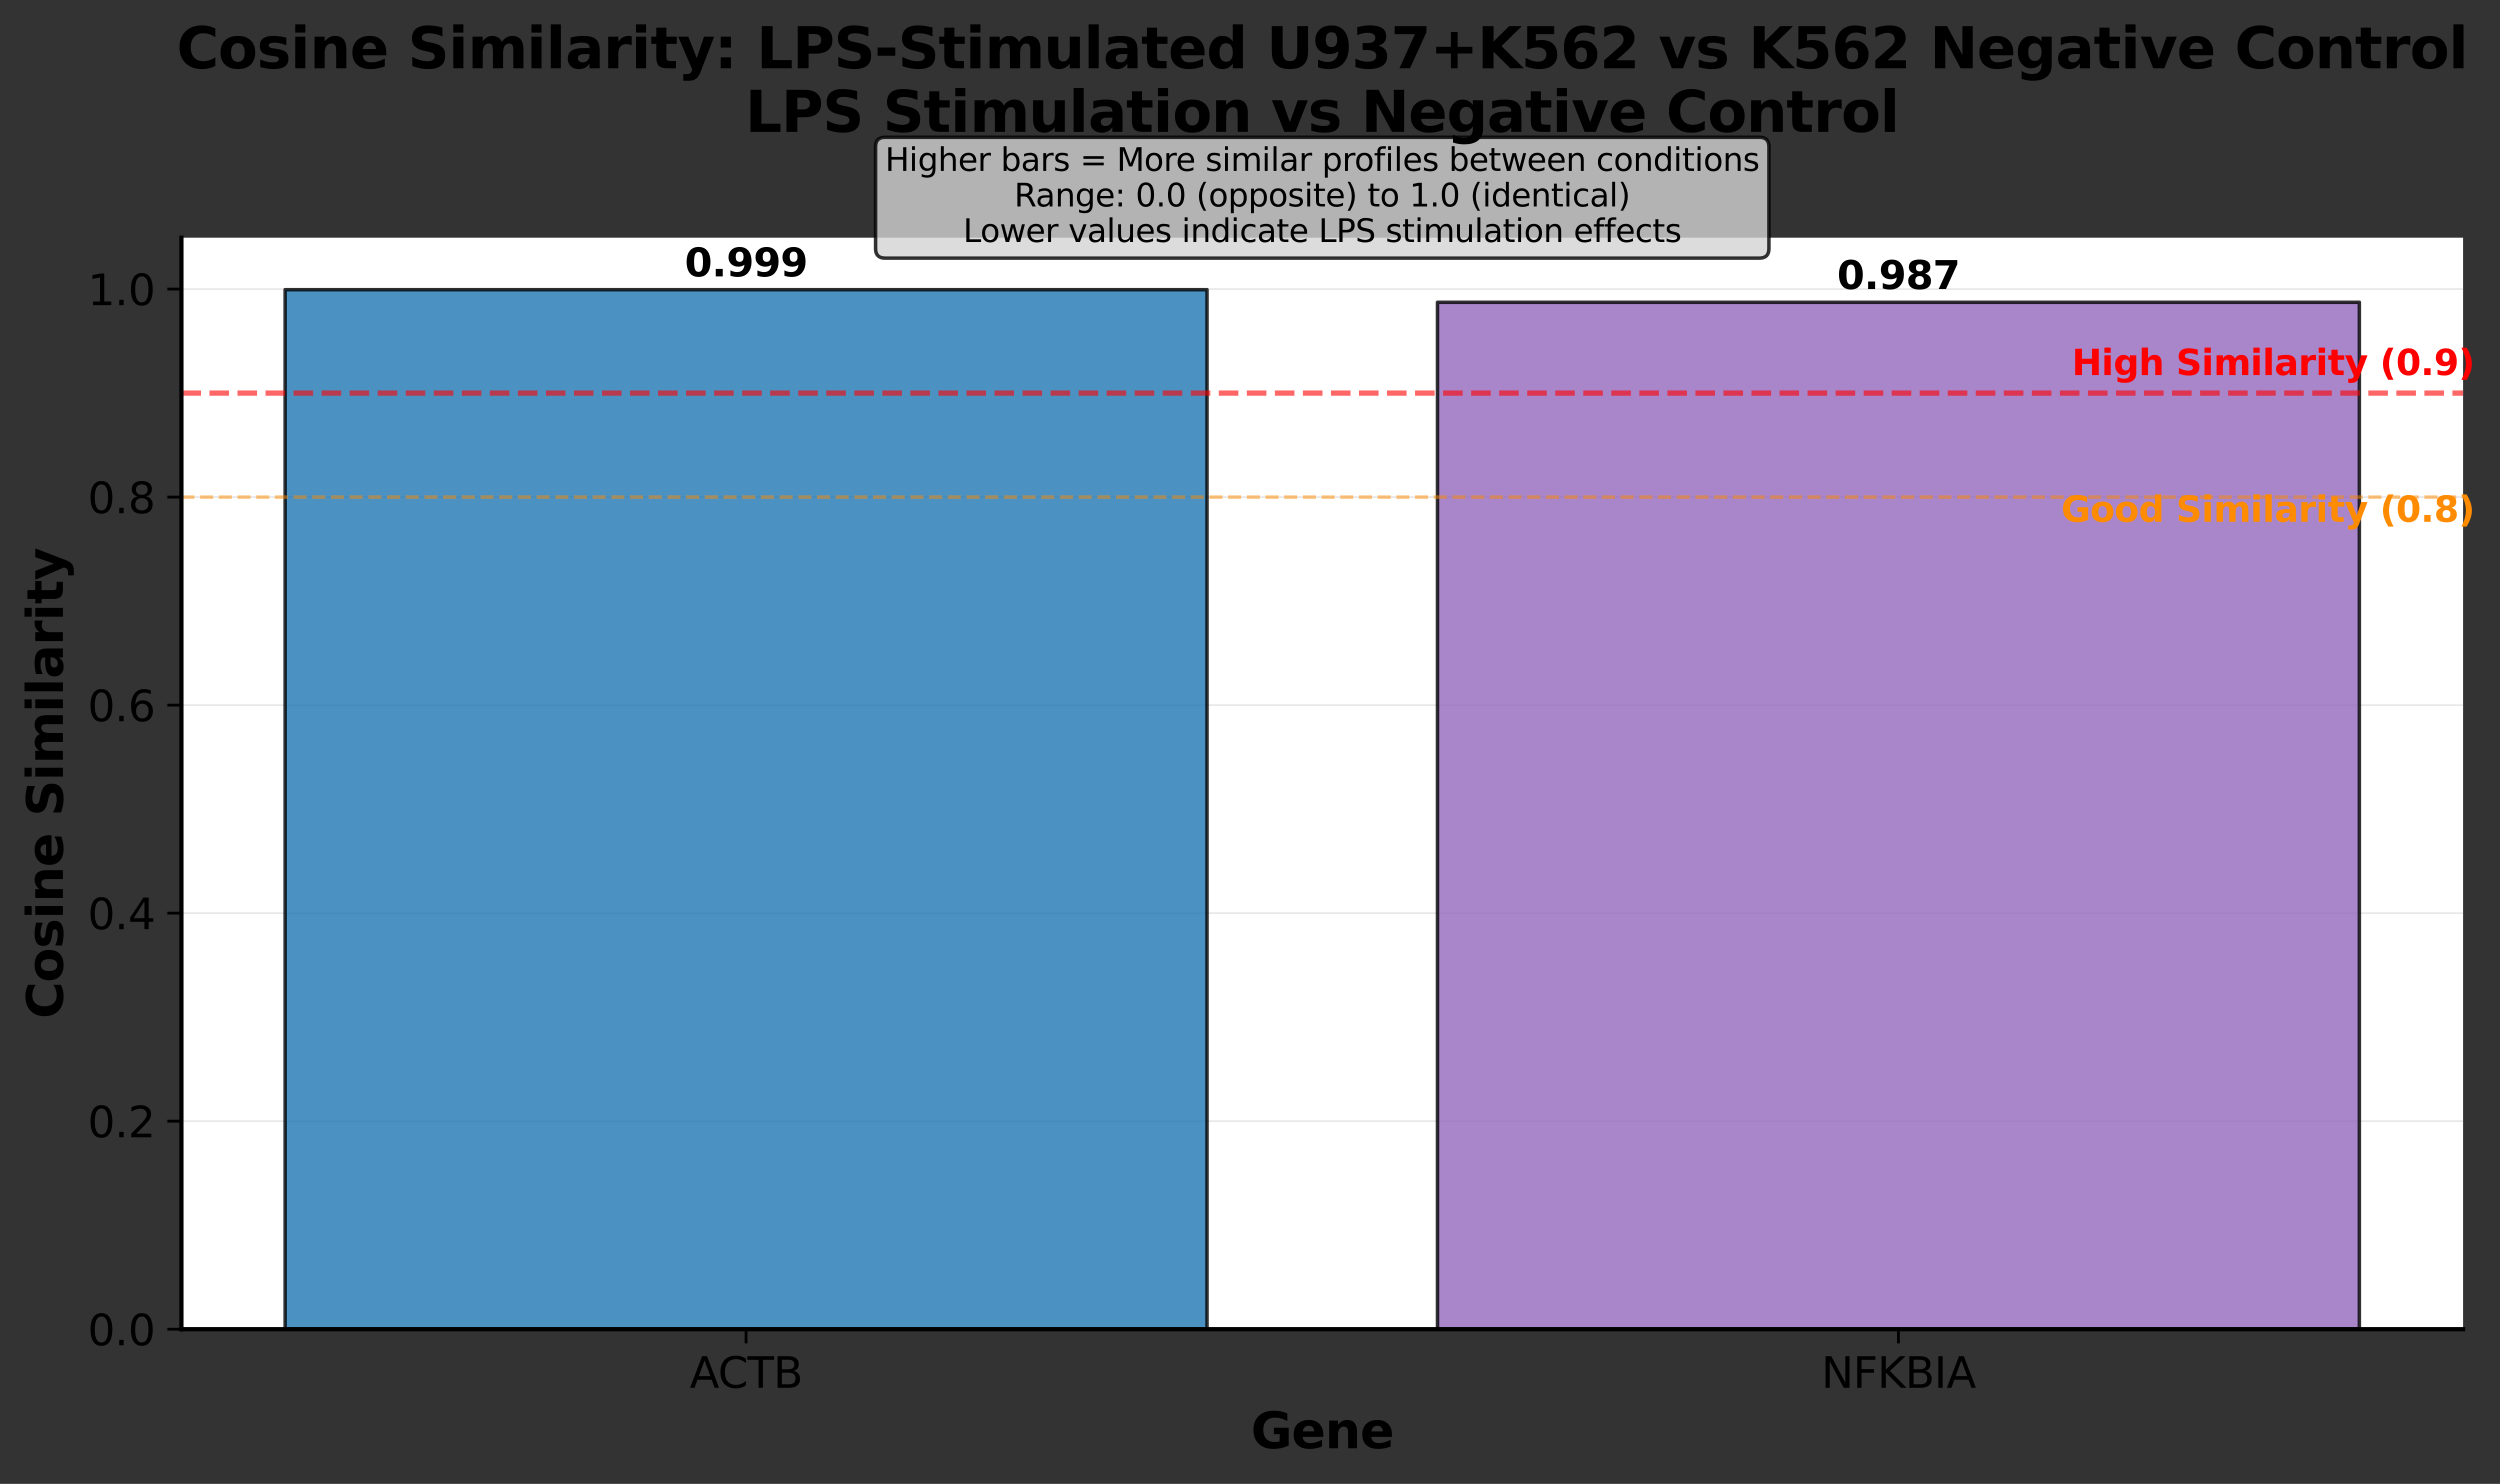<?xml version="1.0" encoding="utf-8" standalone="no"?>
<!DOCTYPE svg PUBLIC "-//W3C//DTD SVG 1.1//EN"
  "http://www.w3.org/Graphics/SVG/1.1/DTD/svg11.dtd">
<svg height="420.762pt" version="1.1" viewBox="0 0 708.882 420.762" width="708.882pt" xmlns="http://www.w3.org/2000/svg" xmlns:xlink="http://www.w3.org/1999/xlink">
 <rect x="0" y="0" width="708.882" height="420.762" fill="#333333" stroke="none"/>
 <defs>
  <style type="text/css">*{stroke-linecap:butt;stroke-linejoin:round;}</style>
 </defs>
 <g id="figure_1">
  <g id="patch_1">
   <path d="M 0 420.762 
L 708.882 420.762 
L 708.882 0 
L 0 0 
z
" style="fill:none;"/>
  </g>
  <g id="axes_1">
   <g id="patch_2">
    <path d="M 51.443 376.899 
L 698.414 376.899 
L 698.414 67.399 
L 51.443 67.399 
z
" style="fill:#ffffff;"/>
   </g>
   <g id="matplotlib.axis_1">
    <g id="xtick_1">
     <g id="line2d_1">
      <defs>
       <path d="M 0 0 
L 0 4 
" id="m56908aa2cc" style="stroke:#000000;stroke-width:0.8;"/>
      </defs>
      <g>
       <use style="stroke:#000000;stroke-width:0.8;" x="211.552" xlink:href="#m56908aa2cc" y="376.899"/>
      </g>
     </g>
     <g id="text_1">
      <!-- ACTB -->
      <g transform="translate(195.581 393.517)scale(0.12 -0.12)">
       <defs>
        <path d="M 2188 4044 
L 1331 1722 
L 3047 1722 
L 2188 4044 
z
M 1831 4666 
L 2547 4666 
L 4325 0 
L 3669 0 
L 3244 1197 
L 1141 1197 
L 716 0 
L 50 0 
L 1831 4666 
z
" id="DejaVuSans-41" transform="scale(0.016)"/>
        <path d="M 4122 4306 
L 4122 3641 
Q 3803 3938 3442 4084 
Q 3081 4231 2675 4231 
Q 1875 4231 1450 3742 
Q 1025 3253 1025 2328 
Q 1025 1406 1450 917 
Q 1875 428 2675 428 
Q 3081 428 3442 575 
Q 3803 722 4122 1019 
L 4122 359 
Q 3791 134 3420 21 
Q 3050 -91 2638 -91 
Q 1578 -91 968 557 
Q 359 1206 359 2328 
Q 359 3453 968 4101 
Q 1578 4750 2638 4750 
Q 3056 4750 3426 4639 
Q 3797 4528 4122 4306 
z
" id="DejaVuSans-43" transform="scale(0.016)"/>
        <path d="M -19 4666 
L 3928 4666 
L 3928 4134 
L 2272 4134 
L 2272 0 
L 1638 0 
L 1638 4134 
L -19 4134 
L -19 4666 
z
" id="DejaVuSans-54" transform="scale(0.016)"/>
        <path d="M 1259 2228 
L 1259 519 
L 2272 519 
Q 2781 519 3026 730 
Q 3272 941 3272 1375 
Q 3272 1813 3026 2020 
Q 2781 2228 2272 2228 
L 1259 2228 
z
M 1259 4147 
L 1259 2741 
L 2194 2741 
Q 2656 2741 2882 2914 
Q 3109 3088 3109 3444 
Q 3109 3797 2882 3972 
Q 2656 4147 2194 4147 
L 1259 4147 
z
M 628 4666 
L 2241 4666 
Q 2963 4666 3353 4366 
Q 3744 4066 3744 3513 
Q 3744 3084 3544 2831 
Q 3344 2578 2956 2516 
Q 3422 2416 3680 2098 
Q 3938 1781 3938 1306 
Q 3938 681 3513 340 
Q 3088 0 2303 0 
L 628 0 
L 628 4666 
z
" id="DejaVuSans-42" transform="scale(0.016)"/>
       </defs>
       <use xlink:href="#DejaVuSans-41"/>
       <use x="66.658" xlink:href="#DejaVuSans-43"/>
       <use x="136.482" xlink:href="#DejaVuSans-54"/>
       <use x="197.566" xlink:href="#DejaVuSans-42"/>
      </g>
     </g>
    </g>
    <g id="xtick_2">
     <g id="line2d_2">
      <g>
       <use style="stroke:#000000;stroke-width:0.8;" x="538.305" xlink:href="#m56908aa2cc" y="376.899"/>
      </g>
     </g>
     <g id="text_2">
      <!-- NFKBIA -->
      <g transform="translate(516.44 393.517)scale(0.12 -0.12)">
       <defs>
        <path d="M 628 4666 
L 1478 4666 
L 3547 763 
L 3547 4666 
L 4159 4666 
L 4159 0 
L 3309 0 
L 1241 3903 
L 1241 0 
L 628 0 
L 628 4666 
z
" id="DejaVuSans-4e" transform="scale(0.016)"/>
        <path d="M 628 4666 
L 3309 4666 
L 3309 4134 
L 1259 4134 
L 1259 2759 
L 3109 2759 
L 3109 2228 
L 1259 2228 
L 1259 0 
L 628 0 
L 628 4666 
z
" id="DejaVuSans-46" transform="scale(0.016)"/>
        <path d="M 628 4666 
L 1259 4666 
L 1259 2694 
L 3353 4666 
L 4166 4666 
L 1850 2491 
L 4331 0 
L 3500 0 
L 1259 2247 
L 1259 0 
L 628 0 
L 628 4666 
z
" id="DejaVuSans-4b" transform="scale(0.016)"/>
        <path d="M 628 4666 
L 1259 4666 
L 1259 0 
L 628 0 
L 628 4666 
z
" id="DejaVuSans-49" transform="scale(0.016)"/>
       </defs>
       <use xlink:href="#DejaVuSans-4e"/>
       <use x="74.805" xlink:href="#DejaVuSans-46"/>
       <use x="132.324" xlink:href="#DejaVuSans-4b"/>
       <use x="197.9" xlink:href="#DejaVuSans-42"/>
       <use x="266.504" xlink:href="#DejaVuSans-49"/>
       <use x="295.996" xlink:href="#DejaVuSans-41"/>
      </g>
     </g>
    </g>
    <g id="text_3">
     <!-- Gene -->
     <g transform="translate(354.704 410.651)scale(0.14 -0.14)">
      <defs>
       <path d="M 4781 347 
Q 4331 128 3847 18 
Q 3363 -91 2847 -91 
Q 1681 -91 1000 561 
Q 319 1213 319 2328 
Q 319 3456 1012 4103 
Q 1706 4750 2913 4750 
Q 3378 4750 3804 4662 
Q 4231 4575 4609 4403 
L 4609 3438 
Q 4219 3659 3833 3768 
Q 3447 3878 3059 3878 
Q 2341 3878 1952 3476 
Q 1563 3075 1563 2328 
Q 1563 1588 1938 1184 
Q 2313 781 3003 781 
Q 3191 781 3352 804 
Q 3513 828 3641 878 
L 3641 1784 
L 2906 1784 
L 2906 2591 
L 4781 2591 
L 4781 347 
z
" id="DejaVuSans-Bold-47" transform="scale(0.016)"/>
       <path d="M 4031 1759 
L 4031 1441 
L 1416 1441 
Q 1456 1047 1700 850 
Q 1944 653 2381 653 
Q 2734 653 3104 758 
Q 3475 863 3866 1075 
L 3866 213 
Q 3469 63 3072 -14 
Q 2675 -91 2278 -91 
Q 1328 -91 801 392 
Q 275 875 275 1747 
Q 275 2603 792 3093 
Q 1309 3584 2216 3584 
Q 3041 3584 3536 3087 
Q 4031 2591 4031 1759 
z
M 2881 2131 
Q 2881 2450 2695 2645 
Q 2509 2841 2209 2841 
Q 1884 2841 1681 2658 
Q 1478 2475 1428 2131 
L 2881 2131 
z
" id="DejaVuSans-Bold-65" transform="scale(0.016)"/>
       <path d="M 4056 2131 
L 4056 0 
L 2931 0 
L 2931 347 
L 2931 1631 
Q 2931 2084 2911 2256 
Q 2891 2428 2841 2509 
Q 2775 2619 2662 2680 
Q 2550 2741 2406 2741 
Q 2056 2741 1856 2470 
Q 1656 2200 1656 1722 
L 1656 0 
L 538 0 
L 538 3500 
L 1656 3500 
L 1656 2988 
Q 1909 3294 2193 3439 
Q 2478 3584 2822 3584 
Q 3428 3584 3742 3212 
Q 4056 2841 4056 2131 
z
" id="DejaVuSans-Bold-6e" transform="scale(0.016)"/>
      </defs>
      <use xlink:href="#DejaVuSans-Bold-47"/>
      <use x="82.08" xlink:href="#DejaVuSans-Bold-65"/>
      <use x="149.902" xlink:href="#DejaVuSans-Bold-6e"/>
      <use x="221.094" xlink:href="#DejaVuSans-Bold-65"/>
     </g>
    </g>
   </g>
   <g id="matplotlib.axis_2">
    <g id="ytick_1">
     <g id="line2d_3">
      <path clip-path="url(#pff74377d88)" d="M 51.443 376.899 
L 698.414 376.899 
" style="fill:none;stroke:#b0b0b0;stroke-linecap:square;stroke-opacity:0.3;stroke-width:0.5;"/>
     </g>
     <g id="line2d_4">
      <defs>
       <path d="M 0 0 
L -4 0 
" id="mc4cd20f48a" style="stroke:#000000;stroke-width:0.8;"/>
      </defs>
      <g>
       <use style="stroke:#000000;stroke-width:0.8;" x="51.443" xlink:href="#mc4cd20f48a" y="376.899"/>
      </g>
     </g>
     <g id="text_4">
      <!-- 0.0 -->
      <g transform="translate(24.859 381.458)scale(0.12 -0.12)">
       <defs>
        <path d="M 2034 4250 
Q 1547 4250 1301 3770 
Q 1056 3291 1056 2328 
Q 1056 1369 1301 889 
Q 1547 409 2034 409 
Q 2525 409 2770 889 
Q 3016 1369 3016 2328 
Q 3016 3291 2770 3770 
Q 2525 4250 2034 4250 
z
M 2034 4750 
Q 2819 4750 3233 4129 
Q 3647 3509 3647 2328 
Q 3647 1150 3233 529 
Q 2819 -91 2034 -91 
Q 1250 -91 836 529 
Q 422 1150 422 2328 
Q 422 3509 836 4129 
Q 1250 4750 2034 4750 
z
" id="DejaVuSans-30" transform="scale(0.016)"/>
        <path d="M 684 794 
L 1344 794 
L 1344 0 
L 684 0 
L 684 794 
z
" id="DejaVuSans-2e" transform="scale(0.016)"/>
       </defs>
       <use xlink:href="#DejaVuSans-30"/>
       <use x="63.623" xlink:href="#DejaVuSans-2e"/>
       <use x="95.41" xlink:href="#DejaVuSans-30"/>
      </g>
     </g>
    </g>
    <g id="ytick_2">
     <g id="line2d_5">
      <path clip-path="url(#pff74377d88)" d="M 51.443 317.912 
L 698.414 317.912 
" style="fill:none;stroke:#b0b0b0;stroke-linecap:square;stroke-opacity:0.3;stroke-width:0.5;"/>
     </g>
     <g id="line2d_6">
      <g>
       <use style="stroke:#000000;stroke-width:0.8;" x="51.443" xlink:href="#mc4cd20f48a" y="317.912"/>
      </g>
     </g>
     <g id="text_5">
      <!-- 0.2 -->
      <g transform="translate(24.859 322.471)scale(0.12 -0.12)">
       <defs>
        <path d="M 1228 531 
L 3431 531 
L 3431 0 
L 469 0 
L 469 531 
Q 828 903 1448 1529 
Q 2069 2156 2228 2338 
Q 2531 2678 2651 2914 
Q 2772 3150 2772 3378 
Q 2772 3750 2511 3984 
Q 2250 4219 1831 4219 
Q 1534 4219 1204 4116 
Q 875 4013 500 3803 
L 500 4441 
Q 881 4594 1212 4672 
Q 1544 4750 1819 4750 
Q 2544 4750 2975 4387 
Q 3406 4025 3406 3419 
Q 3406 3131 3298 2873 
Q 3191 2616 2906 2266 
Q 2828 2175 2409 1742 
Q 1991 1309 1228 531 
z
" id="DejaVuSans-32" transform="scale(0.016)"/>
       </defs>
       <use xlink:href="#DejaVuSans-30"/>
       <use x="63.623" xlink:href="#DejaVuSans-2e"/>
       <use x="95.41" xlink:href="#DejaVuSans-32"/>
      </g>
     </g>
    </g>
    <g id="ytick_3">
     <g id="line2d_7">
      <path clip-path="url(#pff74377d88)" d="M 51.443 258.925 
L 698.414 258.925 
" style="fill:none;stroke:#b0b0b0;stroke-linecap:square;stroke-opacity:0.3;stroke-width:0.5;"/>
     </g>
     <g id="line2d_8">
      <g>
       <use style="stroke:#000000;stroke-width:0.8;" x="51.443" xlink:href="#mc4cd20f48a" y="258.925"/>
      </g>
     </g>
     <g id="text_6">
      <!-- 0.4 -->
      <g transform="translate(24.859 263.484)scale(0.12 -0.12)">
       <defs>
        <path d="M 2419 4116 
L 825 1625 
L 2419 1625 
L 2419 4116 
z
M 2253 4666 
L 3047 4666 
L 3047 1625 
L 3713 1625 
L 3713 1100 
L 3047 1100 
L 3047 0 
L 2419 0 
L 2419 1100 
L 313 1100 
L 313 1709 
L 2253 4666 
z
" id="DejaVuSans-34" transform="scale(0.016)"/>
       </defs>
       <use xlink:href="#DejaVuSans-30"/>
       <use x="63.623" xlink:href="#DejaVuSans-2e"/>
       <use x="95.41" xlink:href="#DejaVuSans-34"/>
      </g>
     </g>
    </g>
    <g id="ytick_4">
     <g id="line2d_9">
      <path clip-path="url(#pff74377d88)" d="M 51.443 199.938 
L 698.414 199.938 
" style="fill:none;stroke:#b0b0b0;stroke-linecap:square;stroke-opacity:0.3;stroke-width:0.5;"/>
     </g>
     <g id="line2d_10">
      <g>
       <use style="stroke:#000000;stroke-width:0.8;" x="51.443" xlink:href="#mc4cd20f48a" y="199.938"/>
      </g>
     </g>
     <g id="text_7">
      <!-- 0.6 -->
      <g transform="translate(24.859 204.497)scale(0.12 -0.12)">
       <defs>
        <path d="M 2113 2584 
Q 1688 2584 1439 2293 
Q 1191 2003 1191 1497 
Q 1191 994 1439 701 
Q 1688 409 2113 409 
Q 2538 409 2786 701 
Q 3034 994 3034 1497 
Q 3034 2003 2786 2293 
Q 2538 2584 2113 2584 
z
M 3366 4563 
L 3366 3988 
Q 3128 4100 2886 4159 
Q 2644 4219 2406 4219 
Q 1781 4219 1451 3797 
Q 1122 3375 1075 2522 
Q 1259 2794 1537 2939 
Q 1816 3084 2150 3084 
Q 2853 3084 3261 2657 
Q 3669 2231 3669 1497 
Q 3669 778 3244 343 
Q 2819 -91 2113 -91 
Q 1303 -91 875 529 
Q 447 1150 447 2328 
Q 447 3434 972 4092 
Q 1497 4750 2381 4750 
Q 2619 4750 2861 4703 
Q 3103 4656 3366 4563 
z
" id="DejaVuSans-36" transform="scale(0.016)"/>
       </defs>
       <use xlink:href="#DejaVuSans-30"/>
       <use x="63.623" xlink:href="#DejaVuSans-2e"/>
       <use x="95.41" xlink:href="#DejaVuSans-36"/>
      </g>
     </g>
    </g>
    <g id="ytick_5">
     <g id="line2d_11">
      <path clip-path="url(#pff74377d88)" d="M 51.443 140.952 
L 698.414 140.952 
" style="fill:none;stroke:#b0b0b0;stroke-linecap:square;stroke-opacity:0.3;stroke-width:0.5;"/>
     </g>
     <g id="line2d_12">
      <g>
       <use style="stroke:#000000;stroke-width:0.8;" x="51.443" xlink:href="#mc4cd20f48a" y="140.952"/>
      </g>
     </g>
     <g id="text_8">
      <!-- 0.8 -->
      <g transform="translate(24.859 145.511)scale(0.12 -0.12)">
       <defs>
        <path d="M 2034 2216 
Q 1584 2216 1326 1975 
Q 1069 1734 1069 1313 
Q 1069 891 1326 650 
Q 1584 409 2034 409 
Q 2484 409 2743 651 
Q 3003 894 3003 1313 
Q 3003 1734 2745 1975 
Q 2488 2216 2034 2216 
z
M 1403 2484 
Q 997 2584 770 2862 
Q 544 3141 544 3541 
Q 544 4100 942 4425 
Q 1341 4750 2034 4750 
Q 2731 4750 3128 4425 
Q 3525 4100 3525 3541 
Q 3525 3141 3298 2862 
Q 3072 2584 2669 2484 
Q 3125 2378 3379 2068 
Q 3634 1759 3634 1313 
Q 3634 634 3220 271 
Q 2806 -91 2034 -91 
Q 1263 -91 848 271 
Q 434 634 434 1313 
Q 434 1759 690 2068 
Q 947 2378 1403 2484 
z
M 1172 3481 
Q 1172 3119 1398 2916 
Q 1625 2713 2034 2713 
Q 2441 2713 2670 2916 
Q 2900 3119 2900 3481 
Q 2900 3844 2670 4047 
Q 2441 4250 2034 4250 
Q 1625 4250 1398 4047 
Q 1172 3844 1172 3481 
z
" id="DejaVuSans-38" transform="scale(0.016)"/>
       </defs>
       <use xlink:href="#DejaVuSans-30"/>
       <use x="63.623" xlink:href="#DejaVuSans-2e"/>
       <use x="95.41" xlink:href="#DejaVuSans-38"/>
      </g>
     </g>
    </g>
    <g id="ytick_6">
     <g id="line2d_13">
      <path clip-path="url(#pff74377d88)" d="M 51.443 81.965 
L 698.414 81.965 
" style="fill:none;stroke:#b0b0b0;stroke-linecap:square;stroke-opacity:0.3;stroke-width:0.5;"/>
     </g>
     <g id="line2d_14">
      <g>
       <use style="stroke:#000000;stroke-width:0.8;" x="51.443" xlink:href="#mc4cd20f48a" y="81.965"/>
      </g>
     </g>
     <g id="text_9">
      <!-- 1.0 -->
      <g transform="translate(24.859 86.524)scale(0.12 -0.12)">
       <defs>
        <path d="M 794 531 
L 1825 531 
L 1825 4091 
L 703 3866 
L 703 4441 
L 1819 4666 
L 2450 4666 
L 2450 531 
L 3481 531 
L 3481 0 
L 794 0 
L 794 531 
z
" id="DejaVuSans-31" transform="scale(0.016)"/>
       </defs>
       <use xlink:href="#DejaVuSans-31"/>
       <use x="63.623" xlink:href="#DejaVuSans-2e"/>
       <use x="95.41" xlink:href="#DejaVuSans-30"/>
      </g>
     </g>
    </g>
    <g id="text_10">
     <!-- Cosine Similarity -->
     <g transform="translate(17.838 288.848)rotate(-90)scale(0.14 -0.14)">
      <defs>
       <path d="M 4288 256 
Q 3956 84 3597 -3 
Q 3238 -91 2847 -91 
Q 1681 -91 1000 561 
Q 319 1213 319 2328 
Q 319 3447 1000 4098 
Q 1681 4750 2847 4750 
Q 3238 4750 3597 4662 
Q 3956 4575 4288 4403 
L 4288 3438 
Q 3953 3666 3628 3772 
Q 3303 3878 2944 3878 
Q 2300 3878 1931 3465 
Q 1563 3053 1563 2328 
Q 1563 1606 1931 1193 
Q 2300 781 2944 781 
Q 3303 781 3628 887 
Q 3953 994 4288 1222 
L 4288 256 
z
" id="DejaVuSans-Bold-43" transform="scale(0.016)"/>
       <path d="M 2203 2784 
Q 1831 2784 1636 2517 
Q 1441 2250 1441 1747 
Q 1441 1244 1636 976 
Q 1831 709 2203 709 
Q 2569 709 2762 976 
Q 2956 1244 2956 1747 
Q 2956 2250 2762 2517 
Q 2569 2784 2203 2784 
z
M 2203 3584 
Q 3106 3584 3614 3096 
Q 4122 2609 4122 1747 
Q 4122 884 3614 396 
Q 3106 -91 2203 -91 
Q 1297 -91 786 396 
Q 275 884 275 1747 
Q 275 2609 786 3096 
Q 1297 3584 2203 3584 
z
" id="DejaVuSans-Bold-6f" transform="scale(0.016)"/>
       <path d="M 3272 3391 
L 3272 2541 
Q 2913 2691 2578 2766 
Q 2244 2841 1947 2841 
Q 1628 2841 1473 2761 
Q 1319 2681 1319 2516 
Q 1319 2381 1436 2309 
Q 1553 2238 1856 2203 
L 2053 2175 
Q 2913 2066 3209 1816 
Q 3506 1566 3506 1031 
Q 3506 472 3093 190 
Q 2681 -91 1863 -91 
Q 1516 -91 1145 -36 
Q 775 19 384 128 
L 384 978 
Q 719 816 1070 734 
Q 1422 653 1784 653 
Q 2113 653 2278 743 
Q 2444 834 2444 1013 
Q 2444 1163 2330 1236 
Q 2216 1309 1875 1350 
L 1678 1375 
Q 931 1469 631 1722 
Q 331 1975 331 2491 
Q 331 3047 712 3315 
Q 1094 3584 1881 3584 
Q 2191 3584 2531 3537 
Q 2872 3491 3272 3391 
z
" id="DejaVuSans-Bold-73" transform="scale(0.016)"/>
       <path d="M 538 3500 
L 1656 3500 
L 1656 0 
L 538 0 
L 538 3500 
z
M 538 4863 
L 1656 4863 
L 1656 3950 
L 538 3950 
L 538 4863 
z
" id="DejaVuSans-Bold-69" transform="scale(0.016)"/>
       <path id="DejaVuSans-Bold-20" transform="scale(0.016)"/>
       <path d="M 3834 4519 
L 3834 3531 
Q 3450 3703 3084 3790 
Q 2719 3878 2394 3878 
Q 1963 3878 1756 3759 
Q 1550 3641 1550 3391 
Q 1550 3203 1689 3098 
Q 1828 2994 2194 2919 
L 2706 2816 
Q 3484 2659 3812 2340 
Q 4141 2022 4141 1434 
Q 4141 663 3683 286 
Q 3225 -91 2284 -91 
Q 1841 -91 1394 -6 
Q 947 78 500 244 
L 500 1259 
Q 947 1022 1364 901 
Q 1781 781 2169 781 
Q 2563 781 2772 912 
Q 2981 1044 2981 1288 
Q 2981 1506 2839 1625 
Q 2697 1744 2272 1838 
L 1806 1941 
Q 1106 2091 782 2419 
Q 459 2747 459 3303 
Q 459 4000 909 4375 
Q 1359 4750 2203 4750 
Q 2588 4750 2994 4692 
Q 3400 4634 3834 4519 
z
" id="DejaVuSans-Bold-53" transform="scale(0.016)"/>
       <path d="M 3781 2919 
Q 3994 3244 4286 3414 
Q 4578 3584 4928 3584 
Q 5531 3584 5847 3212 
Q 6163 2841 6163 2131 
L 6163 0 
L 5038 0 
L 5038 1825 
Q 5041 1866 5042 1909 
Q 5044 1953 5044 2034 
Q 5044 2406 4934 2573 
Q 4825 2741 4581 2741 
Q 4263 2741 4089 2478 
Q 3916 2216 3909 1719 
L 3909 0 
L 2784 0 
L 2784 1825 
Q 2784 2406 2684 2573 
Q 2584 2741 2328 2741 
Q 2006 2741 1831 2477 
Q 1656 2213 1656 1722 
L 1656 0 
L 531 0 
L 531 3500 
L 1656 3500 
L 1656 2988 
Q 1863 3284 2130 3434 
Q 2397 3584 2719 3584 
Q 3081 3584 3359 3409 
Q 3638 3234 3781 2919 
z
" id="DejaVuSans-Bold-6d" transform="scale(0.016)"/>
       <path d="M 538 4863 
L 1656 4863 
L 1656 0 
L 538 0 
L 538 4863 
z
" id="DejaVuSans-Bold-6c" transform="scale(0.016)"/>
       <path d="M 2106 1575 
Q 1756 1575 1579 1456 
Q 1403 1338 1403 1106 
Q 1403 894 1545 773 
Q 1688 653 1941 653 
Q 2256 653 2472 879 
Q 2688 1106 2688 1447 
L 2688 1575 
L 2106 1575 
z
M 3816 1997 
L 3816 0 
L 2688 0 
L 2688 519 
Q 2463 200 2181 54 
Q 1900 -91 1497 -91 
Q 953 -91 614 226 
Q 275 544 275 1050 
Q 275 1666 698 1953 
Q 1122 2241 2028 2241 
L 2688 2241 
L 2688 2328 
Q 2688 2594 2478 2717 
Q 2269 2841 1825 2841 
Q 1466 2841 1156 2769 
Q 847 2697 581 2553 
L 581 3406 
Q 941 3494 1303 3539 
Q 1666 3584 2028 3584 
Q 2975 3584 3395 3211 
Q 3816 2838 3816 1997 
z
" id="DejaVuSans-Bold-61" transform="scale(0.016)"/>
       <path d="M 3138 2547 
Q 2991 2616 2845 2648 
Q 2700 2681 2553 2681 
Q 2122 2681 1889 2404 
Q 1656 2128 1656 1613 
L 1656 0 
L 538 0 
L 538 3500 
L 1656 3500 
L 1656 2925 
Q 1872 3269 2151 3426 
Q 2431 3584 2822 3584 
Q 2878 3584 2943 3579 
Q 3009 3575 3134 3559 
L 3138 2547 
z
" id="DejaVuSans-Bold-72" transform="scale(0.016)"/>
       <path d="M 1759 4494 
L 1759 3500 
L 2913 3500 
L 2913 2700 
L 1759 2700 
L 1759 1216 
Q 1759 972 1856 886 
Q 1953 800 2241 800 
L 2816 800 
L 2816 0 
L 1856 0 
Q 1194 0 917 276 
Q 641 553 641 1216 
L 641 2700 
L 84 2700 
L 84 3500 
L 641 3500 
L 641 4494 
L 1759 4494 
z
" id="DejaVuSans-Bold-74" transform="scale(0.016)"/>
       <path d="M 78 3500 
L 1197 3500 
L 2138 1125 
L 2938 3500 
L 4056 3500 
L 2584 -331 
Q 2363 -916 2067 -1148 
Q 1772 -1381 1288 -1381 
L 641 -1381 
L 641 -647 
L 991 -647 
Q 1275 -647 1404 -556 
Q 1534 -466 1606 -231 
L 1638 -134 
L 78 3500 
z
" id="DejaVuSans-Bold-79" transform="scale(0.016)"/>
      </defs>
      <use xlink:href="#DejaVuSans-Bold-43"/>
      <use x="73.389" xlink:href="#DejaVuSans-Bold-6f"/>
      <use x="142.09" xlink:href="#DejaVuSans-Bold-73"/>
      <use x="201.611" xlink:href="#DejaVuSans-Bold-69"/>
      <use x="235.889" xlink:href="#DejaVuSans-Bold-6e"/>
      <use x="307.08" xlink:href="#DejaVuSans-Bold-65"/>
      <use x="374.902" xlink:href="#DejaVuSans-Bold-20"/>
      <use x="409.717" xlink:href="#DejaVuSans-Bold-53"/>
      <use x="481.738" xlink:href="#DejaVuSans-Bold-69"/>
      <use x="516.016" xlink:href="#DejaVuSans-Bold-6d"/>
      <use x="620.215" xlink:href="#DejaVuSans-Bold-69"/>
      <use x="654.492" xlink:href="#DejaVuSans-Bold-6c"/>
      <use x="688.77" xlink:href="#DejaVuSans-Bold-61"/>
      <use x="756.25" xlink:href="#DejaVuSans-Bold-72"/>
      <use x="805.566" xlink:href="#DejaVuSans-Bold-69"/>
      <use x="839.844" xlink:href="#DejaVuSans-Bold-74"/>
      <use x="887.646" xlink:href="#DejaVuSans-Bold-79"/>
     </g>
    </g>
   </g>
   <g id="patch_3">
    <path clip-path="url(#pff74377d88)" d="M 80.85 376.899 
L 342.253 376.899 
L 342.253 82.137 
L 80.85 82.137 
z
" style="fill:#1f77b4;opacity:0.8;stroke:#000000;stroke-linejoin:miter;"/>
   </g>
   <g id="patch_4">
    <path clip-path="url(#pff74377d88)" d="M 407.604 376.899 
L 669.007 376.899 
L 669.007 85.712 
L 407.604 85.712 
z
" style="fill:#9467bd;opacity:0.8;stroke:#000000;stroke-linejoin:miter;"/>
   </g>
   <g id="line2d_15">
    <path clip-path="url(#pff74377d88)" d="M 51.443 111.458 
L 698.414 111.458 
" style="fill:none;stroke:#ff0000;stroke-dasharray:5.55,2.4;stroke-dashoffset:0;stroke-opacity:0.6;stroke-width:1.5;"/>
   </g>
   <g id="line2d_16">
    <path clip-path="url(#pff74377d88)" d="M 51.443 140.952 
L 698.414 140.952 
" style="fill:none;stroke:#ff8c00;stroke-dasharray:3.7,1.6;stroke-dashoffset:0;stroke-opacity:0.5;"/>
   </g>
   <g id="patch_5">
    <path d="M 51.443 376.899 
L 51.443 67.399 
" style="fill:none;stroke:#000000;stroke-linecap:square;stroke-linejoin:miter;stroke-width:1.2;"/>
   </g>
   <g id="patch_6">
    <path d="M 51.443 376.899 
L 698.414 376.899 
" style="fill:none;stroke:#000000;stroke-linecap:square;stroke-linejoin:miter;stroke-width:1.2;"/>
   </g>
   <g id="text_11">
    <!-- 0.999 -->
    <g transform="translate(194.155 78.375)scale(0.11 -0.11)">
     <defs>
      <path d="M 2944 2338 
Q 2944 3213 2780 3570 
Q 2616 3928 2228 3928 
Q 1841 3928 1675 3570 
Q 1509 3213 1509 2338 
Q 1509 1453 1675 1090 
Q 1841 728 2228 728 
Q 2613 728 2778 1090 
Q 2944 1453 2944 2338 
z
M 4147 2328 
Q 4147 1169 3647 539 
Q 3147 -91 2228 -91 
Q 1306 -91 806 539 
Q 306 1169 306 2328 
Q 306 3491 806 4120 
Q 1306 4750 2228 4750 
Q 3147 4750 3647 4120 
Q 4147 3491 4147 2328 
z
" id="DejaVuSans-Bold-30" transform="scale(0.016)"/>
      <path d="M 653 1209 
L 1778 1209 
L 1778 0 
L 653 0 
L 653 1209 
z
" id="DejaVuSans-Bold-2e" transform="scale(0.016)"/>
      <path d="M 641 103 
L 641 966 
Q 928 831 1190 764 
Q 1453 697 1709 697 
Q 2247 697 2547 995 
Q 2847 1294 2900 1881 
Q 2688 1725 2447 1647 
Q 2206 1569 1925 1569 
Q 1209 1569 770 1986 
Q 331 2403 331 3084 
Q 331 3838 820 4291 
Q 1309 4744 2131 4744 
Q 3044 4744 3544 4128 
Q 4044 3513 4044 2388 
Q 4044 1231 3459 570 
Q 2875 -91 1856 -91 
Q 1528 -91 1228 -42 
Q 928 6 641 103 
z
M 2125 2350 
Q 2441 2350 2600 2554 
Q 2759 2759 2759 3169 
Q 2759 3575 2600 3781 
Q 2441 3988 2125 3988 
Q 1809 3988 1650 3781 
Q 1491 3575 1491 3169 
Q 1491 2759 1650 2554 
Q 1809 2350 2125 2350 
z
" id="DejaVuSans-Bold-39" transform="scale(0.016)"/>
     </defs>
     <use xlink:href="#DejaVuSans-Bold-30"/>
     <use x="69.58" xlink:href="#DejaVuSans-Bold-2e"/>
     <use x="107.568" xlink:href="#DejaVuSans-Bold-39"/>
     <use x="177.148" xlink:href="#DejaVuSans-Bold-39"/>
     <use x="246.729" xlink:href="#DejaVuSans-Bold-39"/>
    </g>
   </g>
   <g id="text_12">
    <!-- 0.987 -->
    <g transform="translate(520.909 81.95)scale(0.11 -0.11)">
     <defs>
      <path d="M 2228 2088 
Q 1891 2088 1709 1903 
Q 1528 1719 1528 1375 
Q 1528 1031 1709 848 
Q 1891 666 2228 666 
Q 2563 666 2741 848 
Q 2919 1031 2919 1375 
Q 2919 1722 2741 1905 
Q 2563 2088 2228 2088 
z
M 1350 2484 
Q 925 2613 709 2878 
Q 494 3144 494 3541 
Q 494 4131 934 4440 
Q 1375 4750 2228 4750 
Q 3075 4750 3515 4442 
Q 3956 4134 3956 3541 
Q 3956 3144 3739 2878 
Q 3522 2613 3097 2484 
Q 3572 2353 3814 2058 
Q 4056 1763 4056 1313 
Q 4056 619 3595 264 
Q 3134 -91 2228 -91 
Q 1319 -91 855 264 
Q 391 619 391 1313 
Q 391 1763 633 2058 
Q 875 2353 1350 2484 
z
M 1631 3419 
Q 1631 3141 1786 2991 
Q 1941 2841 2228 2841 
Q 2509 2841 2662 2991 
Q 2816 3141 2816 3419 
Q 2816 3697 2662 3845 
Q 2509 3994 2228 3994 
Q 1941 3994 1786 3844 
Q 1631 3694 1631 3419 
z
" id="DejaVuSans-Bold-38" transform="scale(0.016)"/>
      <path d="M 428 4666 
L 3944 4666 
L 3944 3988 
L 2125 0 
L 953 0 
L 2675 3781 
L 428 3781 
L 428 4666 
z
" id="DejaVuSans-Bold-37" transform="scale(0.016)"/>
     </defs>
     <use xlink:href="#DejaVuSans-Bold-30"/>
     <use x="69.58" xlink:href="#DejaVuSans-Bold-2e"/>
     <use x="107.568" xlink:href="#DejaVuSans-Bold-39"/>
     <use x="177.148" xlink:href="#DejaVuSans-Bold-38"/>
     <use x="246.729" xlink:href="#DejaVuSans-Bold-37"/>
    </g>
   </g>
   <g id="text_13">
    <!-- High Similarity (0.9) -->
    <g style="fill:#ff0000;" transform="translate(587.479 106.351)scale(0.1 -0.1)">
     <defs>
      <path d="M 588 4666 
L 1791 4666 
L 1791 2888 
L 3566 2888 
L 3566 4666 
L 4769 4666 
L 4769 0 
L 3566 0 
L 3566 1978 
L 1791 1978 
L 1791 0 
L 588 0 
L 588 4666 
z
" id="DejaVuSans-Bold-48" transform="scale(0.016)"/>
      <path d="M 2919 594 
Q 2688 288 2409 144 
Q 2131 0 1766 0 
Q 1125 0 706 504 
Q 288 1009 288 1791 
Q 288 2575 706 3076 
Q 1125 3578 1766 3578 
Q 2131 3578 2409 3434 
Q 2688 3291 2919 2981 
L 2919 3500 
L 4044 3500 
L 4044 353 
Q 4044 -491 3511 -936 
Q 2978 -1381 1966 -1381 
Q 1638 -1381 1331 -1331 
Q 1025 -1281 716 -1178 
L 716 -306 
Q 1009 -475 1290 -558 
Q 1572 -641 1856 -641 
Q 2406 -641 2662 -400 
Q 2919 -159 2919 353 
L 2919 594 
z
M 2181 2772 
Q 1834 2772 1640 2515 
Q 1447 2259 1447 1791 
Q 1447 1309 1634 1061 
Q 1822 813 2181 813 
Q 2531 813 2725 1069 
Q 2919 1325 2919 1791 
Q 2919 2259 2725 2515 
Q 2531 2772 2181 2772 
z
" id="DejaVuSans-Bold-67" transform="scale(0.016)"/>
      <path d="M 4056 2131 
L 4056 0 
L 2931 0 
L 2931 347 
L 2931 1625 
Q 2931 2084 2911 2256 
Q 2891 2428 2841 2509 
Q 2775 2619 2662 2680 
Q 2550 2741 2406 2741 
Q 2056 2741 1856 2470 
Q 1656 2200 1656 1722 
L 1656 0 
L 538 0 
L 538 4863 
L 1656 4863 
L 1656 2988 
Q 1909 3294 2193 3439 
Q 2478 3584 2822 3584 
Q 3428 3584 3742 3212 
Q 4056 2841 4056 2131 
z
" id="DejaVuSans-Bold-68" transform="scale(0.016)"/>
      <path d="M 2413 -844 
L 1484 -844 
Q 1006 -72 778 623 
Q 550 1319 550 2003 
Q 550 2688 779 3389 
Q 1009 4091 1484 4856 
L 2413 4856 
Q 2013 4116 1813 3408 
Q 1613 2700 1613 2009 
Q 1613 1319 1811 609 
Q 2009 -100 2413 -844 
z
" id="DejaVuSans-Bold-28" transform="scale(0.016)"/>
      <path d="M 513 -844 
Q 913 -100 1113 609 
Q 1313 1319 1313 2009 
Q 1313 2700 1113 3408 
Q 913 4116 513 4856 
L 1441 4856 
Q 1916 4091 2145 3389 
Q 2375 2688 2375 2003 
Q 2375 1319 2147 623 
Q 1919 -72 1441 -844 
L 513 -844 
z
" id="DejaVuSans-Bold-29" transform="scale(0.016)"/>
     </defs>
     <use xlink:href="#DejaVuSans-Bold-48"/>
     <use x="83.691" xlink:href="#DejaVuSans-Bold-69"/>
     <use x="117.969" xlink:href="#DejaVuSans-Bold-67"/>
     <use x="189.551" xlink:href="#DejaVuSans-Bold-68"/>
     <use x="260.742" xlink:href="#DejaVuSans-Bold-20"/>
     <use x="295.557" xlink:href="#DejaVuSans-Bold-53"/>
     <use x="367.578" xlink:href="#DejaVuSans-Bold-69"/>
     <use x="401.855" xlink:href="#DejaVuSans-Bold-6d"/>
     <use x="506.055" xlink:href="#DejaVuSans-Bold-69"/>
     <use x="540.332" xlink:href="#DejaVuSans-Bold-6c"/>
     <use x="574.609" xlink:href="#DejaVuSans-Bold-61"/>
     <use x="642.09" xlink:href="#DejaVuSans-Bold-72"/>
     <use x="691.406" xlink:href="#DejaVuSans-Bold-69"/>
     <use x="725.684" xlink:href="#DejaVuSans-Bold-74"/>
     <use x="773.486" xlink:href="#DejaVuSans-Bold-79"/>
     <use x="838.672" xlink:href="#DejaVuSans-Bold-20"/>
     <use x="873.486" xlink:href="#DejaVuSans-Bold-28"/>
     <use x="919.189" xlink:href="#DejaVuSans-Bold-30"/>
     <use x="988.77" xlink:href="#DejaVuSans-Bold-2e"/>
     <use x="1026.758" xlink:href="#DejaVuSans-Bold-39"/>
     <use x="1096.338" xlink:href="#DejaVuSans-Bold-29"/>
    </g>
   </g>
   <g id="text_14">
    <!-- Good Similarity (0.8) -->
    <g style="fill:#ff8c00;" transform="translate(584.446 147.96)scale(0.1 -0.1)">
     <defs>
      <path d="M 2919 2988 
L 2919 4863 
L 4044 4863 
L 4044 0 
L 2919 0 
L 2919 506 
Q 2688 197 2409 53 
Q 2131 -91 1766 -91 
Q 1119 -91 703 423 
Q 288 938 288 1747 
Q 288 2556 703 3070 
Q 1119 3584 1766 3584 
Q 2128 3584 2408 3439 
Q 2688 3294 2919 2988 
z
M 2181 722 
Q 2541 722 2730 984 
Q 2919 1247 2919 1747 
Q 2919 2247 2730 2509 
Q 2541 2772 2181 2772 
Q 1825 2772 1636 2509 
Q 1447 2247 1447 1747 
Q 1447 1247 1636 984 
Q 1825 722 2181 722 
z
" id="DejaVuSans-Bold-64" transform="scale(0.016)"/>
     </defs>
     <use xlink:href="#DejaVuSans-Bold-47"/>
     <use x="82.08" xlink:href="#DejaVuSans-Bold-6f"/>
     <use x="150.781" xlink:href="#DejaVuSans-Bold-6f"/>
     <use x="219.482" xlink:href="#DejaVuSans-Bold-64"/>
     <use x="291.064" xlink:href="#DejaVuSans-Bold-20"/>
     <use x="325.879" xlink:href="#DejaVuSans-Bold-53"/>
     <use x="397.9" xlink:href="#DejaVuSans-Bold-69"/>
     <use x="432.178" xlink:href="#DejaVuSans-Bold-6d"/>
     <use x="536.377" xlink:href="#DejaVuSans-Bold-69"/>
     <use x="570.654" xlink:href="#DejaVuSans-Bold-6c"/>
     <use x="604.932" xlink:href="#DejaVuSans-Bold-61"/>
     <use x="672.412" xlink:href="#DejaVuSans-Bold-72"/>
     <use x="721.729" xlink:href="#DejaVuSans-Bold-69"/>
     <use x="756.006" xlink:href="#DejaVuSans-Bold-74"/>
     <use x="803.809" xlink:href="#DejaVuSans-Bold-79"/>
     <use x="868.994" xlink:href="#DejaVuSans-Bold-20"/>
     <use x="903.809" xlink:href="#DejaVuSans-Bold-28"/>
     <use x="949.512" xlink:href="#DejaVuSans-Bold-30"/>
     <use x="1019.092" xlink:href="#DejaVuSans-Bold-2e"/>
     <use x="1057.08" xlink:href="#DejaVuSans-Bold-38"/>
     <use x="1126.66" xlink:href="#DejaVuSans-Bold-29"/>
    </g>
   </g>
   <g id="text_15">
    <g id="patch_7">
     <path d="M 250.97 73.194 
L 498.887 73.194 
Q 501.587 73.194 501.587 70.494 
L 501.587 41.628 
Q 501.587 38.928 498.887 38.928 
L 250.97 38.928 
Q 248.27 38.928 248.27 41.628 
L 248.27 70.494 
Q 248.27 73.194 250.97 73.194 
z
" style="fill:#d3d3d3;opacity:0.8;stroke:#000000;stroke-linejoin:miter;"/>
    </g>
    <!-- Higher bars = More similar profiles between conditions -->
    <g transform="translate(250.97 48.466)scale(0.09 -0.09)">
     <defs>
      <path d="M 628 4666 
L 1259 4666 
L 1259 2753 
L 3553 2753 
L 3553 4666 
L 4184 4666 
L 4184 0 
L 3553 0 
L 3553 2222 
L 1259 2222 
L 1259 0 
L 628 0 
L 628 4666 
z
" id="DejaVuSans-48" transform="scale(0.016)"/>
      <path d="M 603 3500 
L 1178 3500 
L 1178 0 
L 603 0 
L 603 3500 
z
M 603 4863 
L 1178 4863 
L 1178 4134 
L 603 4134 
L 603 4863 
z
" id="DejaVuSans-69" transform="scale(0.016)"/>
      <path d="M 2906 1791 
Q 2906 2416 2648 2759 
Q 2391 3103 1925 3103 
Q 1463 3103 1205 2759 
Q 947 2416 947 1791 
Q 947 1169 1205 825 
Q 1463 481 1925 481 
Q 2391 481 2648 825 
Q 2906 1169 2906 1791 
z
M 3481 434 
Q 3481 -459 3084 -895 
Q 2688 -1331 1869 -1331 
Q 1566 -1331 1297 -1286 
Q 1028 -1241 775 -1147 
L 775 -588 
Q 1028 -725 1275 -790 
Q 1522 -856 1778 -856 
Q 2344 -856 2625 -561 
Q 2906 -266 2906 331 
L 2906 616 
Q 2728 306 2450 153 
Q 2172 0 1784 0 
Q 1141 0 747 490 
Q 353 981 353 1791 
Q 353 2603 747 3093 
Q 1141 3584 1784 3584 
Q 2172 3584 2450 3431 
Q 2728 3278 2906 2969 
L 2906 3500 
L 3481 3500 
L 3481 434 
z
" id="DejaVuSans-67" transform="scale(0.016)"/>
      <path d="M 3513 2113 
L 3513 0 
L 2938 0 
L 2938 2094 
Q 2938 2591 2744 2837 
Q 2550 3084 2163 3084 
Q 1697 3084 1428 2787 
Q 1159 2491 1159 1978 
L 1159 0 
L 581 0 
L 581 4863 
L 1159 4863 
L 1159 2956 
Q 1366 3272 1645 3428 
Q 1925 3584 2291 3584 
Q 2894 3584 3203 3211 
Q 3513 2838 3513 2113 
z
" id="DejaVuSans-68" transform="scale(0.016)"/>
      <path d="M 3597 1894 
L 3597 1613 
L 953 1613 
Q 991 1019 1311 708 
Q 1631 397 2203 397 
Q 2534 397 2845 478 
Q 3156 559 3463 722 
L 3463 178 
Q 3153 47 2828 -22 
Q 2503 -91 2169 -91 
Q 1331 -91 842 396 
Q 353 884 353 1716 
Q 353 2575 817 3079 
Q 1281 3584 2069 3584 
Q 2775 3584 3186 3129 
Q 3597 2675 3597 1894 
z
M 3022 2063 
Q 3016 2534 2758 2815 
Q 2500 3097 2075 3097 
Q 1594 3097 1305 2825 
Q 1016 2553 972 2059 
L 3022 2063 
z
" id="DejaVuSans-65" transform="scale(0.016)"/>
      <path d="M 2631 2963 
Q 2534 3019 2420 3045 
Q 2306 3072 2169 3072 
Q 1681 3072 1420 2755 
Q 1159 2438 1159 1844 
L 1159 0 
L 581 0 
L 581 3500 
L 1159 3500 
L 1159 2956 
Q 1341 3275 1631 3429 
Q 1922 3584 2338 3584 
Q 2397 3584 2469 3576 
Q 2541 3569 2628 3553 
L 2631 2963 
z
" id="DejaVuSans-72" transform="scale(0.016)"/>
      <path id="DejaVuSans-20" transform="scale(0.016)"/>
      <path d="M 3116 1747 
Q 3116 2381 2855 2742 
Q 2594 3103 2138 3103 
Q 1681 3103 1420 2742 
Q 1159 2381 1159 1747 
Q 1159 1113 1420 752 
Q 1681 391 2138 391 
Q 2594 391 2855 752 
Q 3116 1113 3116 1747 
z
M 1159 2969 
Q 1341 3281 1617 3432 
Q 1894 3584 2278 3584 
Q 2916 3584 3314 3078 
Q 3713 2572 3713 1747 
Q 3713 922 3314 415 
Q 2916 -91 2278 -91 
Q 1894 -91 1617 61 
Q 1341 213 1159 525 
L 1159 0 
L 581 0 
L 581 4863 
L 1159 4863 
L 1159 2969 
z
" id="DejaVuSans-62" transform="scale(0.016)"/>
      <path d="M 2194 1759 
Q 1497 1759 1228 1600 
Q 959 1441 959 1056 
Q 959 750 1161 570 
Q 1363 391 1709 391 
Q 2188 391 2477 730 
Q 2766 1069 2766 1631 
L 2766 1759 
L 2194 1759 
z
M 3341 1997 
L 3341 0 
L 2766 0 
L 2766 531 
Q 2569 213 2275 61 
Q 1981 -91 1556 -91 
Q 1019 -91 701 211 
Q 384 513 384 1019 
Q 384 1609 779 1909 
Q 1175 2209 1959 2209 
L 2766 2209 
L 2766 2266 
Q 2766 2663 2505 2880 
Q 2244 3097 1772 3097 
Q 1472 3097 1187 3025 
Q 903 2953 641 2809 
L 641 3341 
Q 956 3463 1253 3523 
Q 1550 3584 1831 3584 
Q 2591 3584 2966 3190 
Q 3341 2797 3341 1997 
z
" id="DejaVuSans-61" transform="scale(0.016)"/>
      <path d="M 2834 3397 
L 2834 2853 
Q 2591 2978 2328 3040 
Q 2066 3103 1784 3103 
Q 1356 3103 1142 2972 
Q 928 2841 928 2578 
Q 928 2378 1081 2264 
Q 1234 2150 1697 2047 
L 1894 2003 
Q 2506 1872 2764 1633 
Q 3022 1394 3022 966 
Q 3022 478 2636 193 
Q 2250 -91 1575 -91 
Q 1294 -91 989 -36 
Q 684 19 347 128 
L 347 722 
Q 666 556 975 473 
Q 1284 391 1588 391 
Q 1994 391 2212 530 
Q 2431 669 2431 922 
Q 2431 1156 2273 1281 
Q 2116 1406 1581 1522 
L 1381 1569 
Q 847 1681 609 1914 
Q 372 2147 372 2553 
Q 372 3047 722 3315 
Q 1072 3584 1716 3584 
Q 2034 3584 2315 3537 
Q 2597 3491 2834 3397 
z
" id="DejaVuSans-73" transform="scale(0.016)"/>
      <path d="M 678 2906 
L 4684 2906 
L 4684 2381 
L 678 2381 
L 678 2906 
z
M 678 1631 
L 4684 1631 
L 4684 1100 
L 678 1100 
L 678 1631 
z
" id="DejaVuSans-3d" transform="scale(0.016)"/>
      <path d="M 628 4666 
L 1569 4666 
L 2759 1491 
L 3956 4666 
L 4897 4666 
L 4897 0 
L 4281 0 
L 4281 4097 
L 3078 897 
L 2444 897 
L 1241 4097 
L 1241 0 
L 628 0 
L 628 4666 
z
" id="DejaVuSans-4d" transform="scale(0.016)"/>
      <path d="M 1959 3097 
Q 1497 3097 1228 2736 
Q 959 2375 959 1747 
Q 959 1119 1226 758 
Q 1494 397 1959 397 
Q 2419 397 2687 759 
Q 2956 1122 2956 1747 
Q 2956 2369 2687 2733 
Q 2419 3097 1959 3097 
z
M 1959 3584 
Q 2709 3584 3137 3096 
Q 3566 2609 3566 1747 
Q 3566 888 3137 398 
Q 2709 -91 1959 -91 
Q 1206 -91 779 398 
Q 353 888 353 1747 
Q 353 2609 779 3096 
Q 1206 3584 1959 3584 
z
" id="DejaVuSans-6f" transform="scale(0.016)"/>
      <path d="M 3328 2828 
Q 3544 3216 3844 3400 
Q 4144 3584 4550 3584 
Q 5097 3584 5394 3201 
Q 5691 2819 5691 2113 
L 5691 0 
L 5113 0 
L 5113 2094 
Q 5113 2597 4934 2840 
Q 4756 3084 4391 3084 
Q 3944 3084 3684 2787 
Q 3425 2491 3425 1978 
L 3425 0 
L 2847 0 
L 2847 2094 
Q 2847 2600 2669 2842 
Q 2491 3084 2119 3084 
Q 1678 3084 1418 2786 
Q 1159 2488 1159 1978 
L 1159 0 
L 581 0 
L 581 3500 
L 1159 3500 
L 1159 2956 
Q 1356 3278 1631 3431 
Q 1906 3584 2284 3584 
Q 2666 3584 2933 3390 
Q 3200 3197 3328 2828 
z
" id="DejaVuSans-6d" transform="scale(0.016)"/>
      <path d="M 603 4863 
L 1178 4863 
L 1178 0 
L 603 0 
L 603 4863 
z
" id="DejaVuSans-6c" transform="scale(0.016)"/>
      <path d="M 1159 525 
L 1159 -1331 
L 581 -1331 
L 581 3500 
L 1159 3500 
L 1159 2969 
Q 1341 3281 1617 3432 
Q 1894 3584 2278 3584 
Q 2916 3584 3314 3078 
Q 3713 2572 3713 1747 
Q 3713 922 3314 415 
Q 2916 -91 2278 -91 
Q 1894 -91 1617 61 
Q 1341 213 1159 525 
z
M 3116 1747 
Q 3116 2381 2855 2742 
Q 2594 3103 2138 3103 
Q 1681 3103 1420 2742 
Q 1159 2381 1159 1747 
Q 1159 1113 1420 752 
Q 1681 391 2138 391 
Q 2594 391 2855 752 
Q 3116 1113 3116 1747 
z
" id="DejaVuSans-70" transform="scale(0.016)"/>
      <path d="M 2375 4863 
L 2375 4384 
L 1825 4384 
Q 1516 4384 1395 4259 
Q 1275 4134 1275 3809 
L 1275 3500 
L 2222 3500 
L 2222 3053 
L 1275 3053 
L 1275 0 
L 697 0 
L 697 3053 
L 147 3053 
L 147 3500 
L 697 3500 
L 697 3744 
Q 697 4328 969 4595 
Q 1241 4863 1831 4863 
L 2375 4863 
z
" id="DejaVuSans-66" transform="scale(0.016)"/>
      <path d="M 1172 4494 
L 1172 3500 
L 2356 3500 
L 2356 3053 
L 1172 3053 
L 1172 1153 
Q 1172 725 1289 603 
Q 1406 481 1766 481 
L 2356 481 
L 2356 0 
L 1766 0 
Q 1100 0 847 248 
Q 594 497 594 1153 
L 594 3053 
L 172 3053 
L 172 3500 
L 594 3500 
L 594 4494 
L 1172 4494 
z
" id="DejaVuSans-74" transform="scale(0.016)"/>
      <path d="M 269 3500 
L 844 3500 
L 1563 769 
L 2278 3500 
L 2956 3500 
L 3675 769 
L 4391 3500 
L 4966 3500 
L 4050 0 
L 3372 0 
L 2619 2869 
L 1863 0 
L 1184 0 
L 269 3500 
z
" id="DejaVuSans-77" transform="scale(0.016)"/>
      <path d="M 3513 2113 
L 3513 0 
L 2938 0 
L 2938 2094 
Q 2938 2591 2744 2837 
Q 2550 3084 2163 3084 
Q 1697 3084 1428 2787 
Q 1159 2491 1159 1978 
L 1159 0 
L 581 0 
L 581 3500 
L 1159 3500 
L 1159 2956 
Q 1366 3272 1645 3428 
Q 1925 3584 2291 3584 
Q 2894 3584 3203 3211 
Q 3513 2838 3513 2113 
z
" id="DejaVuSans-6e" transform="scale(0.016)"/>
      <path d="M 3122 3366 
L 3122 2828 
Q 2878 2963 2633 3030 
Q 2388 3097 2138 3097 
Q 1578 3097 1268 2742 
Q 959 2388 959 1747 
Q 959 1106 1268 751 
Q 1578 397 2138 397 
Q 2388 397 2633 464 
Q 2878 531 3122 666 
L 3122 134 
Q 2881 22 2623 -34 
Q 2366 -91 2075 -91 
Q 1284 -91 818 406 
Q 353 903 353 1747 
Q 353 2603 823 3093 
Q 1294 3584 2113 3584 
Q 2378 3584 2631 3529 
Q 2884 3475 3122 3366 
z
" id="DejaVuSans-63" transform="scale(0.016)"/>
      <path d="M 2906 2969 
L 2906 4863 
L 3481 4863 
L 3481 0 
L 2906 0 
L 2906 525 
Q 2725 213 2448 61 
Q 2172 -91 1784 -91 
Q 1150 -91 751 415 
Q 353 922 353 1747 
Q 353 2572 751 3078 
Q 1150 3584 1784 3584 
Q 2172 3584 2448 3432 
Q 2725 3281 2906 2969 
z
M 947 1747 
Q 947 1113 1208 752 
Q 1469 391 1925 391 
Q 2381 391 2643 752 
Q 2906 1113 2906 1747 
Q 2906 2381 2643 2742 
Q 2381 3103 1925 3103 
Q 1469 3103 1208 2742 
Q 947 2381 947 1747 
z
" id="DejaVuSans-64" transform="scale(0.016)"/>
     </defs>
     <use xlink:href="#DejaVuSans-48"/>
     <use x="75.195" xlink:href="#DejaVuSans-69"/>
     <use x="102.979" xlink:href="#DejaVuSans-67"/>
     <use x="166.455" xlink:href="#DejaVuSans-68"/>
     <use x="229.834" xlink:href="#DejaVuSans-65"/>
     <use x="291.357" xlink:href="#DejaVuSans-72"/>
     <use x="332.471" xlink:href="#DejaVuSans-20"/>
     <use x="364.258" xlink:href="#DejaVuSans-62"/>
     <use x="427.734" xlink:href="#DejaVuSans-61"/>
     <use x="489.014" xlink:href="#DejaVuSans-72"/>
     <use x="530.127" xlink:href="#DejaVuSans-73"/>
     <use x="582.227" xlink:href="#DejaVuSans-20"/>
     <use x="614.014" xlink:href="#DejaVuSans-3d"/>
     <use x="697.803" xlink:href="#DejaVuSans-20"/>
     <use x="729.59" xlink:href="#DejaVuSans-4d"/>
     <use x="815.869" xlink:href="#DejaVuSans-6f"/>
     <use x="877.051" xlink:href="#DejaVuSans-72"/>
     <use x="915.914" xlink:href="#DejaVuSans-65"/>
     <use x="977.438" xlink:href="#DejaVuSans-20"/>
     <use x="1009.225" xlink:href="#DejaVuSans-73"/>
     <use x="1061.324" xlink:href="#DejaVuSans-69"/>
     <use x="1089.107" xlink:href="#DejaVuSans-6d"/>
     <use x="1186.52" xlink:href="#DejaVuSans-69"/>
     <use x="1214.303" xlink:href="#DejaVuSans-6c"/>
     <use x="1242.086" xlink:href="#DejaVuSans-61"/>
     <use x="1303.365" xlink:href="#DejaVuSans-72"/>
     <use x="1344.479" xlink:href="#DejaVuSans-20"/>
     <use x="1376.266" xlink:href="#DejaVuSans-70"/>
     <use x="1439.742" xlink:href="#DejaVuSans-72"/>
     <use x="1478.605" xlink:href="#DejaVuSans-6f"/>
     <use x="1539.787" xlink:href="#DejaVuSans-66"/>
     <use x="1574.992" xlink:href="#DejaVuSans-69"/>
     <use x="1602.775" xlink:href="#DejaVuSans-6c"/>
     <use x="1630.559" xlink:href="#DejaVuSans-65"/>
     <use x="1692.082" xlink:href="#DejaVuSans-73"/>
     <use x="1744.182" xlink:href="#DejaVuSans-20"/>
     <use x="1775.969" xlink:href="#DejaVuSans-62"/>
     <use x="1839.445" xlink:href="#DejaVuSans-65"/>
     <use x="1900.969" xlink:href="#DejaVuSans-74"/>
     <use x="1940.178" xlink:href="#DejaVuSans-77"/>
     <use x="2021.965" xlink:href="#DejaVuSans-65"/>
     <use x="2083.488" xlink:href="#DejaVuSans-65"/>
     <use x="2145.012" xlink:href="#DejaVuSans-6e"/>
     <use x="2208.391" xlink:href="#DejaVuSans-20"/>
     <use x="2240.178" xlink:href="#DejaVuSans-63"/>
     <use x="2295.158" xlink:href="#DejaVuSans-6f"/>
     <use x="2356.34" xlink:href="#DejaVuSans-6e"/>
     <use x="2419.719" xlink:href="#DejaVuSans-64"/>
     <use x="2483.195" xlink:href="#DejaVuSans-69"/>
     <use x="2510.979" xlink:href="#DejaVuSans-74"/>
     <use x="2550.188" xlink:href="#DejaVuSans-69"/>
     <use x="2577.971" xlink:href="#DejaVuSans-6f"/>
     <use x="2639.152" xlink:href="#DejaVuSans-6e"/>
     <use x="2702.531" xlink:href="#DejaVuSans-73"/>
    </g>
    <!-- Range: 0.0 (opposite) to 1.0 (identical) -->
    <g transform="translate(287.576 58.544)scale(0.09 -0.09)">
     <defs>
      <path d="M 2841 2188 
Q 3044 2119 3236 1894 
Q 3428 1669 3622 1275 
L 4263 0 
L 3584 0 
L 2988 1197 
Q 2756 1666 2539 1819 
Q 2322 1972 1947 1972 
L 1259 1972 
L 1259 0 
L 628 0 
L 628 4666 
L 2053 4666 
Q 2853 4666 3247 4331 
Q 3641 3997 3641 3322 
Q 3641 2881 3436 2590 
Q 3231 2300 2841 2188 
z
M 1259 4147 
L 1259 2491 
L 2053 2491 
Q 2509 2491 2742 2702 
Q 2975 2913 2975 3322 
Q 2975 3731 2742 3939 
Q 2509 4147 2053 4147 
L 1259 4147 
z
" id="DejaVuSans-52" transform="scale(0.016)"/>
      <path d="M 750 794 
L 1409 794 
L 1409 0 
L 750 0 
L 750 794 
z
M 750 3309 
L 1409 3309 
L 1409 2516 
L 750 2516 
L 750 3309 
z
" id="DejaVuSans-3a" transform="scale(0.016)"/>
      <path d="M 1984 4856 
Q 1566 4138 1362 3434 
Q 1159 2731 1159 2009 
Q 1159 1288 1364 580 
Q 1569 -128 1984 -844 
L 1484 -844 
Q 1016 -109 783 600 
Q 550 1309 550 2009 
Q 550 2706 781 3412 
Q 1013 4119 1484 4856 
L 1984 4856 
z
" id="DejaVuSans-28" transform="scale(0.016)"/>
      <path d="M 513 4856 
L 1013 4856 
Q 1481 4119 1714 3412 
Q 1947 2706 1947 2009 
Q 1947 1309 1714 600 
Q 1481 -109 1013 -844 
L 513 -844 
Q 928 -128 1133 580 
Q 1338 1288 1338 2009 
Q 1338 2731 1133 3434 
Q 928 4138 513 4856 
z
" id="DejaVuSans-29" transform="scale(0.016)"/>
     </defs>
     <use xlink:href="#DejaVuSans-52"/>
     <use x="67.232" xlink:href="#DejaVuSans-61"/>
     <use x="128.512" xlink:href="#DejaVuSans-6e"/>
     <use x="191.891" xlink:href="#DejaVuSans-67"/>
     <use x="255.367" xlink:href="#DejaVuSans-65"/>
     <use x="316.891" xlink:href="#DejaVuSans-3a"/>
     <use x="350.582" xlink:href="#DejaVuSans-20"/>
     <use x="382.369" xlink:href="#DejaVuSans-30"/>
     <use x="445.992" xlink:href="#DejaVuSans-2e"/>
     <use x="477.779" xlink:href="#DejaVuSans-30"/>
     <use x="541.402" xlink:href="#DejaVuSans-20"/>
     <use x="573.189" xlink:href="#DejaVuSans-28"/>
     <use x="612.203" xlink:href="#DejaVuSans-6f"/>
     <use x="673.385" xlink:href="#DejaVuSans-70"/>
     <use x="736.861" xlink:href="#DejaVuSans-70"/>
     <use x="800.338" xlink:href="#DejaVuSans-6f"/>
     <use x="861.52" xlink:href="#DejaVuSans-73"/>
     <use x="913.619" xlink:href="#DejaVuSans-69"/>
     <use x="941.402" xlink:href="#DejaVuSans-74"/>
     <use x="980.611" xlink:href="#DejaVuSans-65"/>
     <use x="1042.135" xlink:href="#DejaVuSans-29"/>
     <use x="1081.148" xlink:href="#DejaVuSans-20"/>
     <use x="1112.936" xlink:href="#DejaVuSans-74"/>
     <use x="1152.145" xlink:href="#DejaVuSans-6f"/>
     <use x="1213.326" xlink:href="#DejaVuSans-20"/>
     <use x="1245.113" xlink:href="#DejaVuSans-31"/>
     <use x="1308.736" xlink:href="#DejaVuSans-2e"/>
     <use x="1340.523" xlink:href="#DejaVuSans-30"/>
     <use x="1404.146" xlink:href="#DejaVuSans-20"/>
     <use x="1435.934" xlink:href="#DejaVuSans-28"/>
     <use x="1474.947" xlink:href="#DejaVuSans-69"/>
     <use x="1502.73" xlink:href="#DejaVuSans-64"/>
     <use x="1566.207" xlink:href="#DejaVuSans-65"/>
     <use x="1627.73" xlink:href="#DejaVuSans-6e"/>
     <use x="1691.109" xlink:href="#DejaVuSans-74"/>
     <use x="1730.318" xlink:href="#DejaVuSans-69"/>
     <use x="1758.102" xlink:href="#DejaVuSans-63"/>
     <use x="1813.082" xlink:href="#DejaVuSans-61"/>
     <use x="1874.361" xlink:href="#DejaVuSans-6c"/>
     <use x="1902.145" xlink:href="#DejaVuSans-29"/>
    </g>
    <!-- Lower values indicate LPS stimulation effects -->
    <g transform="translate(273.099 68.622)scale(0.09 -0.09)">
     <defs>
      <path d="M 628 4666 
L 1259 4666 
L 1259 531 
L 3531 531 
L 3531 0 
L 628 0 
L 628 4666 
z
" id="DejaVuSans-4c" transform="scale(0.016)"/>
      <path d="M 191 3500 
L 800 3500 
L 1894 563 
L 2988 3500 
L 3597 3500 
L 2284 0 
L 1503 0 
L 191 3500 
z
" id="DejaVuSans-76" transform="scale(0.016)"/>
      <path d="M 544 1381 
L 544 3500 
L 1119 3500 
L 1119 1403 
Q 1119 906 1312 657 
Q 1506 409 1894 409 
Q 2359 409 2629 706 
Q 2900 1003 2900 1516 
L 2900 3500 
L 3475 3500 
L 3475 0 
L 2900 0 
L 2900 538 
Q 2691 219 2414 64 
Q 2138 -91 1772 -91 
Q 1169 -91 856 284 
Q 544 659 544 1381 
z
M 1991 3584 
L 1991 3584 
z
" id="DejaVuSans-75" transform="scale(0.016)"/>
      <path d="M 1259 4147 
L 1259 2394 
L 2053 2394 
Q 2494 2394 2734 2622 
Q 2975 2850 2975 3272 
Q 2975 3691 2734 3919 
Q 2494 4147 2053 4147 
L 1259 4147 
z
M 628 4666 
L 2053 4666 
Q 2838 4666 3239 4311 
Q 3641 3956 3641 3272 
Q 3641 2581 3239 2228 
Q 2838 1875 2053 1875 
L 1259 1875 
L 1259 0 
L 628 0 
L 628 4666 
z
" id="DejaVuSans-50" transform="scale(0.016)"/>
      <path d="M 3425 4513 
L 3425 3897 
Q 3066 4069 2747 4153 
Q 2428 4238 2131 4238 
Q 1616 4238 1336 4038 
Q 1056 3838 1056 3469 
Q 1056 3159 1242 3001 
Q 1428 2844 1947 2747 
L 2328 2669 
Q 3034 2534 3370 2195 
Q 3706 1856 3706 1288 
Q 3706 609 3251 259 
Q 2797 -91 1919 -91 
Q 1588 -91 1214 -16 
Q 841 59 441 206 
L 441 856 
Q 825 641 1194 531 
Q 1563 422 1919 422 
Q 2459 422 2753 634 
Q 3047 847 3047 1241 
Q 3047 1584 2836 1778 
Q 2625 1972 2144 2069 
L 1759 2144 
Q 1053 2284 737 2584 
Q 422 2884 422 3419 
Q 422 4038 858 4394 
Q 1294 4750 2059 4750 
Q 2388 4750 2728 4690 
Q 3069 4631 3425 4513 
z
" id="DejaVuSans-53" transform="scale(0.016)"/>
     </defs>
     <use xlink:href="#DejaVuSans-4c"/>
     <use x="53.963" xlink:href="#DejaVuSans-6f"/>
     <use x="115.145" xlink:href="#DejaVuSans-77"/>
     <use x="196.932" xlink:href="#DejaVuSans-65"/>
     <use x="258.455" xlink:href="#DejaVuSans-72"/>
     <use x="299.568" xlink:href="#DejaVuSans-20"/>
     <use x="331.355" xlink:href="#DejaVuSans-76"/>
     <use x="390.535" xlink:href="#DejaVuSans-61"/>
     <use x="451.814" xlink:href="#DejaVuSans-6c"/>
     <use x="479.598" xlink:href="#DejaVuSans-75"/>
     <use x="542.977" xlink:href="#DejaVuSans-65"/>
     <use x="604.5" xlink:href="#DejaVuSans-73"/>
     <use x="656.6" xlink:href="#DejaVuSans-20"/>
     <use x="688.387" xlink:href="#DejaVuSans-69"/>
     <use x="716.17" xlink:href="#DejaVuSans-6e"/>
     <use x="779.549" xlink:href="#DejaVuSans-64"/>
     <use x="843.025" xlink:href="#DejaVuSans-69"/>
     <use x="870.809" xlink:href="#DejaVuSans-63"/>
     <use x="925.789" xlink:href="#DejaVuSans-61"/>
     <use x="987.068" xlink:href="#DejaVuSans-74"/>
     <use x="1026.277" xlink:href="#DejaVuSans-65"/>
     <use x="1087.801" xlink:href="#DejaVuSans-20"/>
     <use x="1119.588" xlink:href="#DejaVuSans-4c"/>
     <use x="1175.301" xlink:href="#DejaVuSans-50"/>
     <use x="1235.604" xlink:href="#DejaVuSans-53"/>
     <use x="1299.08" xlink:href="#DejaVuSans-20"/>
     <use x="1330.867" xlink:href="#DejaVuSans-73"/>
     <use x="1382.967" xlink:href="#DejaVuSans-74"/>
     <use x="1422.176" xlink:href="#DejaVuSans-69"/>
     <use x="1449.959" xlink:href="#DejaVuSans-6d"/>
     <use x="1547.371" xlink:href="#DejaVuSans-75"/>
     <use x="1610.75" xlink:href="#DejaVuSans-6c"/>
     <use x="1638.533" xlink:href="#DejaVuSans-61"/>
     <use x="1699.812" xlink:href="#DejaVuSans-74"/>
     <use x="1739.021" xlink:href="#DejaVuSans-69"/>
     <use x="1766.805" xlink:href="#DejaVuSans-6f"/>
     <use x="1827.986" xlink:href="#DejaVuSans-6e"/>
     <use x="1891.365" xlink:href="#DejaVuSans-20"/>
     <use x="1923.152" xlink:href="#DejaVuSans-65"/>
     <use x="1984.676" xlink:href="#DejaVuSans-66"/>
     <use x="2019.881" xlink:href="#DejaVuSans-66"/>
     <use x="2055.086" xlink:href="#DejaVuSans-65"/>
     <use x="2116.609" xlink:href="#DejaVuSans-63"/>
     <use x="2171.59" xlink:href="#DejaVuSans-74"/>
     <use x="2210.799" xlink:href="#DejaVuSans-73"/>
    </g>
   </g>
   <g id="text_16">
    <!-- Cosine Similarity: LPS-Stimulated U937+K562 vs K562 Negative Control -->
    <g transform="translate(50.08 19.358)scale(0.16 -0.16)">
     <defs>
      <path d="M 716 3500 
L 1844 3500 
L 1844 2291 
L 716 2291 
L 716 3500 
z
M 716 1209 
L 1844 1209 
L 1844 0 
L 716 0 
L 716 1209 
z
" id="DejaVuSans-Bold-3a" transform="scale(0.016)"/>
      <path d="M 588 4666 
L 1791 4666 
L 1791 909 
L 3903 909 
L 3903 0 
L 588 0 
L 588 4666 
z
" id="DejaVuSans-Bold-4c" transform="scale(0.016)"/>
      <path d="M 588 4666 
L 2584 4666 
Q 3475 4666 3951 4270 
Q 4428 3875 4428 3144 
Q 4428 2409 3951 2014 
Q 3475 1619 2584 1619 
L 1791 1619 
L 1791 0 
L 588 0 
L 588 4666 
z
M 1791 3794 
L 1791 2491 
L 2456 2491 
Q 2806 2491 2997 2661 
Q 3188 2831 3188 3144 
Q 3188 3456 2997 3625 
Q 2806 3794 2456 3794 
L 1791 3794 
z
" id="DejaVuSans-Bold-50" transform="scale(0.016)"/>
      <path d="M 347 2297 
L 2309 2297 
L 2309 1388 
L 347 1388 
L 347 2297 
z
" id="DejaVuSans-Bold-2d" transform="scale(0.016)"/>
      <path d="M 500 1363 
L 500 3500 
L 1625 3500 
L 1625 3150 
Q 1625 2866 1622 2436 
Q 1619 2006 1619 1863 
Q 1619 1441 1641 1255 
Q 1663 1069 1716 984 
Q 1784 875 1895 815 
Q 2006 756 2150 756 
Q 2500 756 2700 1025 
Q 2900 1294 2900 1772 
L 2900 3500 
L 4019 3500 
L 4019 0 
L 2900 0 
L 2900 506 
Q 2647 200 2364 54 
Q 2081 -91 1741 -91 
Q 1134 -91 817 281 
Q 500 653 500 1363 
z
" id="DejaVuSans-Bold-75" transform="scale(0.016)"/>
      <path d="M 588 4666 
L 1791 4666 
L 1791 1869 
Q 1791 1291 1980 1042 
Q 2169 794 2597 794 
Q 3028 794 3217 1042 
Q 3406 1291 3406 1869 
L 3406 4666 
L 4609 4666 
L 4609 1869 
Q 4609 878 4112 393 
Q 3616 -91 2597 -91 
Q 1581 -91 1084 393 
Q 588 878 588 1869 
L 588 4666 
z
" id="DejaVuSans-Bold-55" transform="scale(0.016)"/>
      <path d="M 2981 2516 
Q 3453 2394 3698 2092 
Q 3944 1791 3944 1325 
Q 3944 631 3412 270 
Q 2881 -91 1863 -91 
Q 1503 -91 1142 -33 
Q 781 25 428 141 
L 428 1069 
Q 766 900 1098 814 
Q 1431 728 1753 728 
Q 2231 728 2486 893 
Q 2741 1059 2741 1369 
Q 2741 1688 2480 1852 
Q 2219 2016 1709 2016 
L 1228 2016 
L 1228 2791 
L 1734 2791 
Q 2188 2791 2409 2933 
Q 2631 3075 2631 3366 
Q 2631 3634 2415 3781 
Q 2200 3928 1806 3928 
Q 1516 3928 1219 3862 
Q 922 3797 628 3669 
L 628 4550 
Q 984 4650 1334 4700 
Q 1684 4750 2022 4750 
Q 2931 4750 3382 4451 
Q 3834 4153 3834 3553 
Q 3834 3144 3618 2883 
Q 3403 2622 2981 2516 
z
" id="DejaVuSans-Bold-33" transform="scale(0.016)"/>
      <path d="M 3053 4013 
L 3053 2375 
L 4684 2375 
L 4684 1638 
L 3053 1638 
L 3053 0 
L 2309 0 
L 2309 1638 
L 678 1638 
L 678 2375 
L 2309 2375 
L 2309 4013 
L 3053 4013 
z
" id="DejaVuSans-Bold-2b" transform="scale(0.016)"/>
      <path d="M 588 4666 
L 1791 4666 
L 1791 2963 
L 3525 4666 
L 4922 4666 
L 2675 2456 
L 5153 0 
L 3647 0 
L 1791 1838 
L 1791 0 
L 588 0 
L 588 4666 
z
" id="DejaVuSans-Bold-4b" transform="scale(0.016)"/>
      <path d="M 678 4666 
L 3669 4666 
L 3669 3781 
L 1638 3781 
L 1638 3059 
Q 1775 3097 1914 3117 
Q 2053 3138 2203 3138 
Q 3056 3138 3531 2711 
Q 4006 2284 4006 1522 
Q 4006 766 3489 337 
Q 2972 -91 2053 -91 
Q 1656 -91 1267 -14 
Q 878 63 494 219 
L 494 1166 
Q 875 947 1217 837 
Q 1559 728 1863 728 
Q 2300 728 2551 942 
Q 2803 1156 2803 1522 
Q 2803 1891 2551 2103 
Q 2300 2316 1863 2316 
Q 1603 2316 1309 2248 
Q 1016 2181 678 2041 
L 678 4666 
z
" id="DejaVuSans-Bold-35" transform="scale(0.016)"/>
      <path d="M 2316 2303 
Q 2000 2303 1842 2098 
Q 1684 1894 1684 1484 
Q 1684 1075 1842 870 
Q 2000 666 2316 666 
Q 2634 666 2792 870 
Q 2950 1075 2950 1484 
Q 2950 1894 2792 2098 
Q 2634 2303 2316 2303 
z
M 3803 4544 
L 3803 3681 
Q 3506 3822 3243 3889 
Q 2981 3956 2731 3956 
Q 2194 3956 1894 3657 
Q 1594 3359 1544 2772 
Q 1750 2925 1990 3001 
Q 2231 3078 2516 3078 
Q 3231 3078 3670 2659 
Q 4109 2241 4109 1563 
Q 4109 813 3618 361 
Q 3128 -91 2303 -91 
Q 1394 -91 895 523 
Q 397 1138 397 2266 
Q 397 3422 980 4083 
Q 1563 4744 2578 4744 
Q 2900 4744 3203 4694 
Q 3506 4644 3803 4544 
z
" id="DejaVuSans-Bold-36" transform="scale(0.016)"/>
      <path d="M 1844 884 
L 3897 884 
L 3897 0 
L 506 0 
L 506 884 
L 2209 2388 
Q 2438 2594 2547 2791 
Q 2656 2988 2656 3200 
Q 2656 3528 2436 3728 
Q 2216 3928 1850 3928 
Q 1569 3928 1234 3808 
Q 900 3688 519 3450 
L 519 4475 
Q 925 4609 1322 4679 
Q 1719 4750 2100 4750 
Q 2938 4750 3402 4381 
Q 3866 4013 3866 3353 
Q 3866 2972 3669 2642 
Q 3472 2313 2841 1759 
L 1844 884 
z
" id="DejaVuSans-Bold-32" transform="scale(0.016)"/>
      <path d="M 97 3500 
L 1216 3500 
L 2088 1081 
L 2956 3500 
L 4078 3500 
L 2700 0 
L 1472 0 
L 97 3500 
z
" id="DejaVuSans-Bold-76" transform="scale(0.016)"/>
      <path d="M 588 4666 
L 1931 4666 
L 3628 1466 
L 3628 4666 
L 4769 4666 
L 4769 0 
L 3425 0 
L 1728 3200 
L 1728 0 
L 588 0 
L 588 4666 
z
" id="DejaVuSans-Bold-4e" transform="scale(0.016)"/>
     </defs>
     <use xlink:href="#DejaVuSans-Bold-43"/>
     <use x="73.389" xlink:href="#DejaVuSans-Bold-6f"/>
     <use x="142.09" xlink:href="#DejaVuSans-Bold-73"/>
     <use x="201.611" xlink:href="#DejaVuSans-Bold-69"/>
     <use x="235.889" xlink:href="#DejaVuSans-Bold-6e"/>
     <use x="307.08" xlink:href="#DejaVuSans-Bold-65"/>
     <use x="374.902" xlink:href="#DejaVuSans-Bold-20"/>
     <use x="409.717" xlink:href="#DejaVuSans-Bold-53"/>
     <use x="481.738" xlink:href="#DejaVuSans-Bold-69"/>
     <use x="516.016" xlink:href="#DejaVuSans-Bold-6d"/>
     <use x="620.215" xlink:href="#DejaVuSans-Bold-69"/>
     <use x="654.492" xlink:href="#DejaVuSans-Bold-6c"/>
     <use x="688.77" xlink:href="#DejaVuSans-Bold-61"/>
     <use x="756.25" xlink:href="#DejaVuSans-Bold-72"/>
     <use x="805.566" xlink:href="#DejaVuSans-Bold-69"/>
     <use x="839.844" xlink:href="#DejaVuSans-Bold-74"/>
     <use x="887.646" xlink:href="#DejaVuSans-Bold-79"/>
     <use x="952.832" xlink:href="#DejaVuSans-Bold-3a"/>
     <use x="992.822" xlink:href="#DejaVuSans-Bold-20"/>
     <use x="1027.637" xlink:href="#DejaVuSans-Bold-4c"/>
     <use x="1091.357" xlink:href="#DejaVuSans-Bold-50"/>
     <use x="1164.648" xlink:href="#DejaVuSans-Bold-53"/>
     <use x="1236.67" xlink:href="#DejaVuSans-Bold-2d"/>
     <use x="1278.174" xlink:href="#DejaVuSans-Bold-53"/>
     <use x="1350.195" xlink:href="#DejaVuSans-Bold-74"/>
     <use x="1397.998" xlink:href="#DejaVuSans-Bold-69"/>
     <use x="1432.275" xlink:href="#DejaVuSans-Bold-6d"/>
     <use x="1536.475" xlink:href="#DejaVuSans-Bold-75"/>
     <use x="1607.666" xlink:href="#DejaVuSans-Bold-6c"/>
     <use x="1641.943" xlink:href="#DejaVuSans-Bold-61"/>
     <use x="1709.424" xlink:href="#DejaVuSans-Bold-74"/>
     <use x="1757.227" xlink:href="#DejaVuSans-Bold-65"/>
     <use x="1825.049" xlink:href="#DejaVuSans-Bold-64"/>
     <use x="1896.631" xlink:href="#DejaVuSans-Bold-20"/>
     <use x="1931.445" xlink:href="#DejaVuSans-Bold-55"/>
     <use x="2012.646" xlink:href="#DejaVuSans-Bold-39"/>
     <use x="2082.227" xlink:href="#DejaVuSans-Bold-33"/>
     <use x="2151.807" xlink:href="#DejaVuSans-Bold-37"/>
     <use x="2221.387" xlink:href="#DejaVuSans-Bold-2b"/>
     <use x="2305.176" xlink:href="#DejaVuSans-Bold-4b"/>
     <use x="2382.666" xlink:href="#DejaVuSans-Bold-35"/>
     <use x="2452.246" xlink:href="#DejaVuSans-Bold-36"/>
     <use x="2521.826" xlink:href="#DejaVuSans-Bold-32"/>
     <use x="2591.406" xlink:href="#DejaVuSans-Bold-20"/>
     <use x="2626.221" xlink:href="#DejaVuSans-Bold-76"/>
     <use x="2691.406" xlink:href="#DejaVuSans-Bold-73"/>
     <use x="2750.928" xlink:href="#DejaVuSans-Bold-20"/>
     <use x="2785.742" xlink:href="#DejaVuSans-Bold-4b"/>
     <use x="2863.232" xlink:href="#DejaVuSans-Bold-35"/>
     <use x="2932.812" xlink:href="#DejaVuSans-Bold-36"/>
     <use x="3002.393" xlink:href="#DejaVuSans-Bold-32"/>
     <use x="3071.973" xlink:href="#DejaVuSans-Bold-20"/>
     <use x="3106.787" xlink:href="#DejaVuSans-Bold-4e"/>
     <use x="3190.479" xlink:href="#DejaVuSans-Bold-65"/>
     <use x="3258.301" xlink:href="#DejaVuSans-Bold-67"/>
     <use x="3329.883" xlink:href="#DejaVuSans-Bold-61"/>
     <use x="3397.363" xlink:href="#DejaVuSans-Bold-74"/>
     <use x="3445.166" xlink:href="#DejaVuSans-Bold-69"/>
     <use x="3479.443" xlink:href="#DejaVuSans-Bold-76"/>
     <use x="3544.629" xlink:href="#DejaVuSans-Bold-65"/>
     <use x="3612.451" xlink:href="#DejaVuSans-Bold-20"/>
     <use x="3647.266" xlink:href="#DejaVuSans-Bold-43"/>
     <use x="3720.654" xlink:href="#DejaVuSans-Bold-6f"/>
     <use x="3789.355" xlink:href="#DejaVuSans-Bold-6e"/>
     <use x="3860.547" xlink:href="#DejaVuSans-Bold-74"/>
     <use x="3908.35" xlink:href="#DejaVuSans-Bold-72"/>
     <use x="3957.666" xlink:href="#DejaVuSans-Bold-6f"/>
     <use x="4026.367" xlink:href="#DejaVuSans-Bold-6c"/>
    </g>
    <!-- LPS Stimulation vs Negative Control -->
    <g transform="translate(211.308 37.399)scale(0.16 -0.16)">
     <use xlink:href="#DejaVuSans-Bold-4c"/>
     <use x="63.721" xlink:href="#DejaVuSans-Bold-50"/>
     <use x="137.012" xlink:href="#DejaVuSans-Bold-53"/>
     <use x="209.033" xlink:href="#DejaVuSans-Bold-20"/>
     <use x="243.848" xlink:href="#DejaVuSans-Bold-53"/>
     <use x="315.869" xlink:href="#DejaVuSans-Bold-74"/>
     <use x="363.672" xlink:href="#DejaVuSans-Bold-69"/>
     <use x="397.949" xlink:href="#DejaVuSans-Bold-6d"/>
     <use x="502.148" xlink:href="#DejaVuSans-Bold-75"/>
     <use x="573.34" xlink:href="#DejaVuSans-Bold-6c"/>
     <use x="607.617" xlink:href="#DejaVuSans-Bold-61"/>
     <use x="675.098" xlink:href="#DejaVuSans-Bold-74"/>
     <use x="722.9" xlink:href="#DejaVuSans-Bold-69"/>
     <use x="757.178" xlink:href="#DejaVuSans-Bold-6f"/>
     <use x="825.879" xlink:href="#DejaVuSans-Bold-6e"/>
     <use x="897.07" xlink:href="#DejaVuSans-Bold-20"/>
     <use x="931.885" xlink:href="#DejaVuSans-Bold-76"/>
     <use x="997.07" xlink:href="#DejaVuSans-Bold-73"/>
     <use x="1056.592" xlink:href="#DejaVuSans-Bold-20"/>
     <use x="1091.406" xlink:href="#DejaVuSans-Bold-4e"/>
     <use x="1175.098" xlink:href="#DejaVuSans-Bold-65"/>
     <use x="1242.92" xlink:href="#DejaVuSans-Bold-67"/>
     <use x="1314.502" xlink:href="#DejaVuSans-Bold-61"/>
     <use x="1381.982" xlink:href="#DejaVuSans-Bold-74"/>
     <use x="1429.785" xlink:href="#DejaVuSans-Bold-69"/>
     <use x="1464.062" xlink:href="#DejaVuSans-Bold-76"/>
     <use x="1529.248" xlink:href="#DejaVuSans-Bold-65"/>
     <use x="1597.07" xlink:href="#DejaVuSans-Bold-20"/>
     <use x="1631.885" xlink:href="#DejaVuSans-Bold-43"/>
     <use x="1705.273" xlink:href="#DejaVuSans-Bold-6f"/>
     <use x="1773.975" xlink:href="#DejaVuSans-Bold-6e"/>
     <use x="1845.166" xlink:href="#DejaVuSans-Bold-74"/>
     <use x="1892.969" xlink:href="#DejaVuSans-Bold-72"/>
     <use x="1942.285" xlink:href="#DejaVuSans-Bold-6f"/>
     <use x="2010.986" xlink:href="#DejaVuSans-Bold-6c"/>
    </g>
   </g>
  </g>
 </g>
 <defs>
  <clipPath id="pff74377d88">
   <rect height="309.5" width="646.972" x="51.443" y="67.399"/>
  </clipPath>
 </defs>
</svg>
